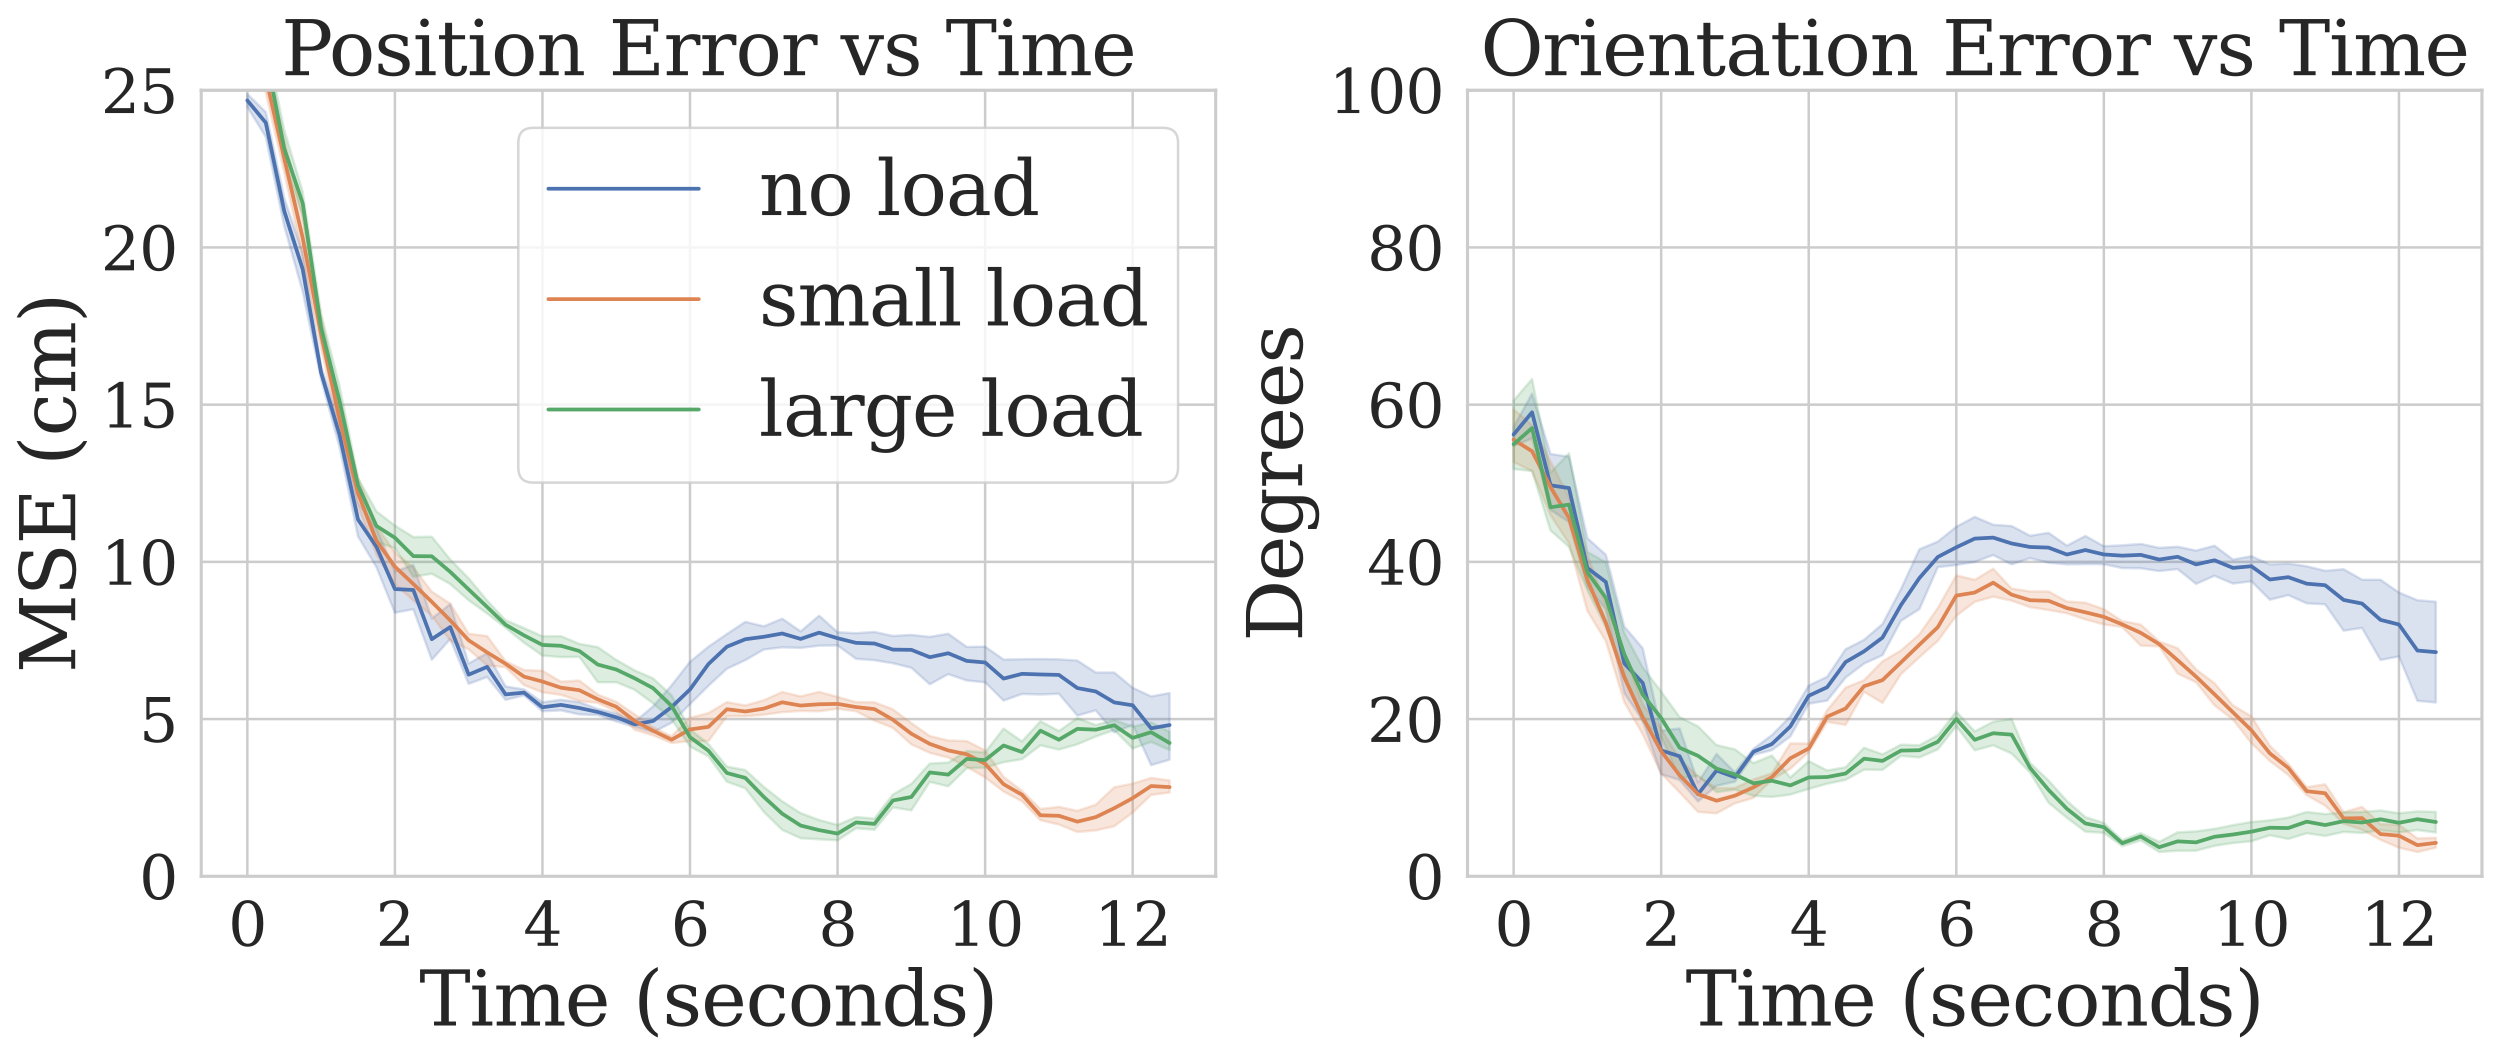 <?xml version="1.0" encoding="utf-8" standalone="no"?>
<!DOCTYPE svg PUBLIC "-//W3C//DTD SVG 1.1//EN"
  "http://www.w3.org/Graphics/SVG/1.1/DTD/svg11.dtd">
<svg xmlns:xlink="http://www.w3.org/1999/xlink" width="997.304pt" height="422.537pt" viewBox="0 0 997.304 422.537" xmlns="http://www.w3.org/2000/svg" version="1.1">
 <defs>
  <style type="text/css">*{stroke-linejoin: round; stroke-linecap: butt}</style>
 </defs>
 <g id="figure_1">
  <g id="patch_1">
   <path d="M 0 422.537 
L 997.304 422.537 
L 997.304 0 
L 0 0 
z
" style="fill: #ffffff"/>
  </g>
  <g id="axes_1">
   <g id="patch_2">
    <path d="M 80.274 349.575 
L 484.959 349.575 
L 484.959 35.995 
L 80.274 35.995 
z
" style="fill: #ffffff"/>
   </g>
   <g id="matplotlib.axis_1">
    <g id="xtick_1">
     <g id="line2d_1">
      <path d="M 98.669 349.575 
L 98.669 35.995 
" clip-path="url(#pe29d60b432)" style="fill: none; stroke: #cccccc; stroke-linecap: round"/>
     </g>
     <g id="text_1">
      <!-- 0 -->
      <g style="fill: #262626" transform="translate(91.034 377.312) scale(0.24 -0.24)">
       <defs>
        <path id="DejaVuSerif-30" d="M 2034 219 
Q 2513 219 2750 744 
Q 2988 1269 2988 2328 
Q 2988 3391 2750 3916 
Q 2513 4441 2034 4441 
Q 1556 4441 1318 3916 
Q 1081 3391 1081 2328 
Q 1081 1269 1318 744 
Q 1556 219 2034 219 
z
M 2034 -91 
Q 1275 -91 848 546 
Q 422 1184 422 2328 
Q 422 3475 848 4112 
Q 1275 4750 2034 4750 
Q 2797 4750 3222 4112 
Q 3647 3475 3647 2328 
Q 3647 1184 3222 546 
Q 2797 -91 2034 -91 
z
" transform="scale(0.016)"/>
       </defs>
       <use xlink:href="#DejaVuSerif-30"/>
      </g>
     </g>
    </g>
    <g id="xtick_2">
     <g id="line2d_2">
      <path d="M 157.532 349.575 
L 157.532 35.995 
" clip-path="url(#pe29d60b432)" style="fill: none; stroke: #cccccc; stroke-linecap: round"/>
     </g>
     <g id="text_2">
      <!-- 2 -->
      <g style="fill: #262626" transform="translate(149.897 377.312) scale(0.24 -0.24)">
       <defs>
        <path id="DejaVuSerif-32" d="M 819 3553 
L 469 3553 
L 469 4384 
Q 803 4563 1142 4656 
Q 1481 4750 1806 4750 
Q 2534 4750 2956 4397 
Q 3378 4044 3378 3438 
Q 3378 2753 2422 1800 
Q 2347 1728 2309 1691 
L 1131 513 
L 3078 513 
L 3078 1088 
L 3444 1088 
L 3444 0 
L 434 0 
L 434 341 
L 1850 1753 
Q 2319 2222 2519 2614 
Q 2719 3006 2719 3438 
Q 2719 3909 2473 4175 
Q 2228 4441 1797 4441 
Q 1350 4441 1106 4219 
Q 863 3997 819 3553 
z
" transform="scale(0.016)"/>
       </defs>
       <use xlink:href="#DejaVuSerif-32"/>
      </g>
     </g>
    </g>
    <g id="xtick_3">
     <g id="line2d_3">
      <path d="M 216.396 349.575 
L 216.396 35.995 
" clip-path="url(#pe29d60b432)" style="fill: none; stroke: #cccccc; stroke-linecap: round"/>
     </g>
     <g id="text_3">
      <!-- 4 -->
      <g style="fill: #262626" transform="translate(208.761 377.312) scale(0.24 -0.24)">
       <defs>
        <path id="DejaVuSerif-34" d="M 2234 1581 
L 2234 4063 
L 641 1581 
L 2234 1581 
z
M 3609 0 
L 1484 0 
L 1484 331 
L 2234 331 
L 2234 1247 
L 197 1247 
L 197 1588 
L 2241 4750 
L 2859 4750 
L 2859 1581 
L 3750 1581 
L 3750 1247 
L 2859 1247 
L 2859 331 
L 3609 331 
L 3609 0 
z
" transform="scale(0.016)"/>
       </defs>
       <use xlink:href="#DejaVuSerif-34"/>
      </g>
     </g>
    </g>
    <g id="xtick_4">
     <g id="line2d_4">
      <path d="M 275.259 349.575 
L 275.259 35.995 
" clip-path="url(#pe29d60b432)" style="fill: none; stroke: #cccccc; stroke-linecap: round"/>
     </g>
     <g id="text_4">
      <!-- 6 -->
      <g style="fill: #262626" transform="translate(267.624 377.312) scale(0.24 -0.24)">
       <defs>
        <path id="DejaVuSerif-36" d="M 2094 219 
Q 2534 219 2771 542 
Q 3009 866 3009 1472 
Q 3009 2078 2771 2401 
Q 2534 2725 2094 2725 
Q 1647 2725 1412 2412 
Q 1178 2100 1178 1509 
Q 1178 888 1415 553 
Q 1653 219 2094 219 
z
M 1075 2569 
Q 1288 2803 1556 2918 
Q 1825 3034 2163 3034 
Q 2859 3034 3264 2615 
Q 3669 2197 3669 1472 
Q 3669 763 3233 336 
Q 2797 -91 2069 -91 
Q 1278 -91 853 498 
Q 428 1088 428 2181 
Q 428 3406 931 4078 
Q 1434 4750 2350 4750 
Q 2597 4750 2869 4703 
Q 3141 4656 3425 4563 
L 3425 3794 
L 3072 3794 
Q 3034 4109 2831 4275 
Q 2628 4441 2284 4441 
Q 1678 4441 1381 3981 
Q 1084 3522 1075 2569 
z
" transform="scale(0.016)"/>
       </defs>
       <use xlink:href="#DejaVuSerif-36"/>
      </g>
     </g>
    </g>
    <g id="xtick_5">
     <g id="line2d_5">
      <path d="M 334.122 349.575 
L 334.122 35.995 
" clip-path="url(#pe29d60b432)" style="fill: none; stroke: #cccccc; stroke-linecap: round"/>
     </g>
     <g id="text_5">
      <!-- 8 -->
      <g style="fill: #262626" transform="translate(326.487 377.312) scale(0.24 -0.24)">
       <defs>
        <path id="DejaVuSerif-38" d="M 2981 1275 
Q 2981 1775 2732 2051 
Q 2484 2328 2034 2328 
Q 1584 2328 1336 2051 
Q 1088 1775 1088 1275 
Q 1088 772 1336 495 
Q 1584 219 2034 219 
Q 2484 219 2732 495 
Q 2981 772 2981 1275 
z
M 2853 3541 
Q 2853 3966 2637 4203 
Q 2422 4441 2034 4441 
Q 1650 4441 1433 4203 
Q 1216 3966 1216 3541 
Q 1216 3113 1433 2875 
Q 1650 2638 2034 2638 
Q 2422 2638 2637 2875 
Q 2853 3113 2853 3541 
z
M 2516 2484 
Q 3047 2413 3344 2092 
Q 3641 1772 3641 1275 
Q 3641 619 3225 264 
Q 2809 -91 2034 -91 
Q 1263 -91 845 264 
Q 428 619 428 1275 
Q 428 1772 725 2092 
Q 1022 2413 1556 2484 
Q 1084 2569 832 2842 
Q 581 3116 581 3541 
Q 581 4103 968 4426 
Q 1356 4750 2034 4750 
Q 2713 4750 3100 4426 
Q 3488 4103 3488 3541 
Q 3488 3116 3236 2842 
Q 2984 2569 2516 2484 
z
" transform="scale(0.016)"/>
       </defs>
       <use xlink:href="#DejaVuSerif-38"/>
      </g>
     </g>
    </g>
    <g id="xtick_6">
     <g id="line2d_6">
      <path d="M 392.986 349.575 
L 392.986 35.995 
" clip-path="url(#pe29d60b432)" style="fill: none; stroke: #cccccc; stroke-linecap: round"/>
     </g>
     <g id="text_6">
      <!-- 10 -->
      <g style="fill: #262626" transform="translate(377.716 377.312) scale(0.24 -0.24)">
       <defs>
        <path id="DejaVuSerif-31" d="M 909 0 
L 909 331 
L 1722 331 
L 1722 4213 
L 781 3603 
L 781 4013 
L 1919 4750 
L 2350 4750 
L 2350 331 
L 3163 331 
L 3163 0 
L 909 0 
z
" transform="scale(0.016)"/>
       </defs>
       <use xlink:href="#DejaVuSerif-31"/>
       <use xlink:href="#DejaVuSerif-30" x="63.623"/>
      </g>
     </g>
    </g>
    <g id="xtick_7">
     <g id="line2d_7">
      <path d="M 451.849 349.575 
L 451.849 35.995 
" clip-path="url(#pe29d60b432)" style="fill: none; stroke: #cccccc; stroke-linecap: round"/>
     </g>
     <g id="text_7">
      <!-- 12 -->
      <g style="fill: #262626" transform="translate(436.579 377.312) scale(0.24 -0.24)">
       <use xlink:href="#DejaVuSerif-31"/>
       <use xlink:href="#DejaVuSerif-32" x="63.623"/>
      </g>
     </g>
    </g>
    <g id="text_8">
     <!-- Time (seconds) -->
     <g style="fill: #262626" transform="translate(167.274 409.098) scale(0.3 -0.3)">
      <defs>
       <path id="DejaVuSerif-54" d="M 1222 0 
L 1222 331 
L 1819 331 
L 1819 4294 
L 447 4294 
L 447 3566 
L 63 3566 
L 63 4666 
L 4206 4666 
L 4206 3566 
L 3822 3566 
L 3822 4294 
L 2450 4294 
L 2450 331 
L 3047 331 
L 3047 0 
L 1222 0 
z
" transform="scale(0.016)"/>
       <path id="DejaVuSerif-69" d="M 622 4353 
Q 622 4497 726 4603 
Q 831 4709 978 4709 
Q 1122 4709 1226 4603 
Q 1331 4497 1331 4353 
Q 1331 4206 1228 4103 
Q 1125 4000 978 4000 
Q 831 4000 726 4103 
Q 622 4206 622 4353 
z
M 1356 331 
L 1900 331 
L 1900 0 
L 231 0 
L 231 331 
L 781 331 
L 781 2988 
L 231 2988 
L 231 3322 
L 1356 3322 
L 1356 331 
z
" transform="scale(0.016)"/>
       <path id="DejaVuSerif-6d" d="M 3316 2675 
Q 3481 3041 3739 3227 
Q 3997 3413 4341 3413 
Q 4863 3413 5119 3089 
Q 5375 2766 5375 2113 
L 5375 331 
L 5894 331 
L 5894 0 
L 4300 0 
L 4300 331 
L 4800 331 
L 4800 2047 
Q 4800 2556 4650 2772 
Q 4500 2988 4153 2988 
Q 3769 2988 3567 2697 
Q 3366 2406 3366 1850 
L 3366 331 
L 3866 331 
L 3866 0 
L 2291 0 
L 2291 331 
L 2791 331 
L 2791 2069 
Q 2791 2566 2641 2777 
Q 2491 2988 2144 2988 
Q 1759 2988 1557 2697 
Q 1356 2406 1356 1850 
L 1356 331 
L 1856 331 
L 1856 0 
L 263 0 
L 263 331 
L 781 331 
L 781 2994 
L 231 2994 
L 231 3322 
L 1356 3322 
L 1356 2731 
Q 1516 3063 1762 3238 
Q 2009 3413 2322 3413 
Q 2709 3413 2968 3220 
Q 3228 3028 3316 2675 
z
" transform="scale(0.016)"/>
       <path id="DejaVuSerif-65" d="M 3469 1600 
L 991 1600 
L 991 1575 
Q 991 903 1244 561 
Q 1497 219 1991 219 
Q 2369 219 2611 417 
Q 2853 616 2950 1006 
L 3413 1006 
Q 3275 459 2904 184 
Q 2534 -91 1931 -91 
Q 1203 -91 761 389 
Q 319 869 319 1663 
Q 319 2450 753 2931 
Q 1188 3413 1894 3413 
Q 2647 3413 3050 2948 
Q 3453 2484 3469 1600 
z
M 2791 1931 
Q 2772 2513 2545 2808 
Q 2319 3103 1894 3103 
Q 1497 3103 1269 2806 
Q 1041 2509 991 1931 
L 2791 1931 
z
" transform="scale(0.016)"/>
       <path id="DejaVuSerif-20" transform="scale(0.016)"/>
       <path id="DejaVuSerif-28" d="M 2041 -997 
Q 1281 -656 893 83 
Q 506 822 506 1931 
Q 506 3044 893 3783 
Q 1281 4522 2041 4863 
L 2041 4556 
Q 1559 4225 1350 3623 
Q 1141 3022 1141 1931 
Q 1141 844 1350 242 
Q 1559 -359 2041 -691 
L 2041 -997 
z
" transform="scale(0.016)"/>
       <path id="DejaVuSerif-73" d="M 359 184 
L 359 959 
L 691 959 
Q 703 588 923 403 
Q 1144 219 1575 219 
Q 1963 219 2166 364 
Q 2369 509 2369 788 
Q 2369 1006 2220 1140 
Q 2072 1275 1594 1428 
L 1178 1569 
Q 750 1706 558 1912 
Q 366 2119 366 2438 
Q 366 2894 700 3153 
Q 1034 3413 1625 3413 
Q 1888 3413 2178 3344 
Q 2469 3275 2778 3144 
L 2778 2419 
L 2447 2419 
Q 2434 2741 2221 2922 
Q 2009 3103 1644 3103 
Q 1281 3103 1095 2975 
Q 909 2847 909 2591 
Q 909 2381 1050 2254 
Q 1191 2128 1613 1997 
L 2069 1856 
Q 2541 1709 2748 1489 
Q 2956 1269 2956 922 
Q 2956 450 2595 179 
Q 2234 -91 1600 -91 
Q 1278 -91 972 -22 
Q 666 47 359 184 
z
" transform="scale(0.016)"/>
       <path id="DejaVuSerif-63" d="M 3291 997 
Q 3169 466 2822 187 
Q 2475 -91 1925 -91 
Q 1200 -91 759 389 
Q 319 869 319 1663 
Q 319 2459 759 2936 
Q 1200 3413 1925 3413 
Q 2241 3413 2553 3339 
Q 2866 3266 3181 3116 
L 3181 2266 
L 2847 2266 
Q 2781 2703 2561 2903 
Q 2341 3103 1931 3103 
Q 1466 3103 1228 2742 
Q 991 2381 991 1663 
Q 991 944 1227 581 
Q 1463 219 1931 219 
Q 2303 219 2525 412 
Q 2747 606 2828 997 
L 3291 997 
z
" transform="scale(0.016)"/>
       <path id="DejaVuSerif-6f" d="M 1925 219 
Q 2388 219 2623 584 
Q 2859 950 2859 1663 
Q 2859 2375 2623 2739 
Q 2388 3103 1925 3103 
Q 1463 3103 1227 2739 
Q 991 2375 991 1663 
Q 991 950 1228 584 
Q 1466 219 1925 219 
z
M 1925 -91 
Q 1200 -91 759 389 
Q 319 869 319 1663 
Q 319 2456 758 2934 
Q 1197 3413 1925 3413 
Q 2653 3413 3092 2934 
Q 3531 2456 3531 1663 
Q 3531 869 3092 389 
Q 2653 -91 1925 -91 
z
" transform="scale(0.016)"/>
       <path id="DejaVuSerif-6e" d="M 263 0 
L 263 331 
L 781 331 
L 781 2988 
L 231 2988 
L 231 3322 
L 1356 3322 
L 1356 2731 
Q 1516 3069 1770 3241 
Q 2025 3413 2363 3413 
Q 2913 3413 3172 3097 
Q 3431 2781 3431 2113 
L 3431 331 
L 3944 331 
L 3944 0 
L 2356 0 
L 2356 331 
L 2853 331 
L 2853 1931 
Q 2853 2541 2703 2767 
Q 2553 2994 2175 2994 
Q 1775 2994 1565 2701 
Q 1356 2409 1356 1850 
L 1356 331 
L 1856 331 
L 1856 0 
L 263 0 
z
" transform="scale(0.016)"/>
       <path id="DejaVuSerif-64" d="M 3359 331 
L 3909 331 
L 3909 0 
L 2784 0 
L 2784 519 
Q 2616 206 2355 57 
Q 2094 -91 1709 -91 
Q 1097 -91 708 395 
Q 319 881 319 1663 
Q 319 2444 706 2928 
Q 1094 3413 1709 3413 
Q 2094 3413 2355 3264 
Q 2616 3116 2784 2803 
L 2784 4531 
L 2241 4531 
L 2241 4863 
L 3359 4863 
L 3359 331 
z
M 2784 1497 
L 2784 1825 
Q 2784 2422 2554 2737 
Q 2325 3053 1888 3053 
Q 1444 3053 1217 2703 
Q 991 2353 991 1663 
Q 991 975 1217 622 
Q 1444 269 1888 269 
Q 2325 269 2554 583 
Q 2784 897 2784 1497 
z
" transform="scale(0.016)"/>
       <path id="DejaVuSerif-29" d="M 453 -997 
L 453 -691 
Q 934 -359 1145 242 
Q 1356 844 1356 1931 
Q 1356 3022 1145 3623 
Q 934 4225 453 4556 
L 453 4863 
Q 1216 4522 1603 3783 
Q 1991 3044 1991 1931 
Q 1991 822 1603 83 
Q 1216 -656 453 -997 
z
" transform="scale(0.016)"/>
      </defs>
      <use xlink:href="#DejaVuSerif-54"/>
      <use xlink:href="#DejaVuSerif-69" x="66.699"/>
      <use xlink:href="#DejaVuSerif-6d" x="98.682"/>
      <use xlink:href="#DejaVuSerif-65" x="193.506"/>
      <use xlink:href="#DejaVuSerif-20" x="252.686"/>
      <use xlink:href="#DejaVuSerif-28" x="284.473"/>
      <use xlink:href="#DejaVuSerif-73" x="323.486"/>
      <use xlink:href="#DejaVuSerif-65" x="374.805"/>
      <use xlink:href="#DejaVuSerif-63" x="433.984"/>
      <use xlink:href="#DejaVuSerif-6f" x="489.99"/>
      <use xlink:href="#DejaVuSerif-6e" x="550.195"/>
      <use xlink:href="#DejaVuSerif-64" x="614.6"/>
      <use xlink:href="#DejaVuSerif-73" x="678.613"/>
      <use xlink:href="#DejaVuSerif-29" x="729.932"/>
     </g>
    </g>
   </g>
   <g id="matplotlib.axis_2">
    <g id="ytick_1">
     <g id="line2d_8">
      <path d="M 80.274 349.575 
L 484.959 349.575 
" clip-path="url(#pe29d60b432)" style="fill: none; stroke: #cccccc; stroke-linecap: round"/>
     </g>
     <g id="text_9">
      <!-- 0 -->
      <g style="fill: #262626" transform="translate(55.504 358.693) scale(0.24 -0.24)">
       <use xlink:href="#DejaVuSerif-30"/>
      </g>
     </g>
    </g>
    <g id="ytick_2">
     <g id="line2d_9">
      <path d="M 80.274 286.859 
L 484.959 286.859 
" clip-path="url(#pe29d60b432)" style="fill: none; stroke: #cccccc; stroke-linecap: round"/>
     </g>
     <g id="text_10">
      <!-- 5 -->
      <g style="fill: #262626" transform="translate(55.504 295.977) scale(0.24 -0.24)">
       <defs>
        <path id="DejaVuSerif-35" d="M 3219 4666 
L 3219 4153 
L 1081 4153 
L 1081 2816 
Q 1244 2928 1461 2984 
Q 1678 3041 1947 3041 
Q 2703 3041 3140 2622 
Q 3578 2203 3578 1478 
Q 3578 738 3136 323 
Q 2694 -91 1894 -91 
Q 1572 -91 1234 -12 
Q 897 66 544 225 
L 544 1131 
L 897 1131 
Q 925 688 1179 453 
Q 1434 219 1894 219 
Q 2388 219 2653 544 
Q 2919 869 2919 1478 
Q 2919 2084 2655 2407 
Q 2391 2731 1894 2731 
Q 1613 2731 1398 2631 
Q 1184 2531 1019 2322 
L 750 2322 
L 750 4666 
L 3219 4666 
z
" transform="scale(0.016)"/>
       </defs>
       <use xlink:href="#DejaVuSerif-35"/>
      </g>
     </g>
    </g>
    <g id="ytick_3">
     <g id="line2d_10">
      <path d="M 80.274 224.143 
L 484.959 224.143 
" clip-path="url(#pe29d60b432)" style="fill: none; stroke: #cccccc; stroke-linecap: round"/>
     </g>
     <g id="text_11">
      <!-- 10 -->
      <g style="fill: #262626" transform="translate(40.234 233.261) scale(0.24 -0.24)">
       <use xlink:href="#DejaVuSerif-31"/>
       <use xlink:href="#DejaVuSerif-30" x="63.623"/>
      </g>
     </g>
    </g>
    <g id="ytick_4">
     <g id="line2d_11">
      <path d="M 80.274 161.427 
L 484.959 161.427 
" clip-path="url(#pe29d60b432)" style="fill: none; stroke: #cccccc; stroke-linecap: round"/>
     </g>
     <g id="text_12">
      <!-- 15 -->
      <g style="fill: #262626" transform="translate(40.234 170.545) scale(0.24 -0.24)">
       <use xlink:href="#DejaVuSerif-31"/>
       <use xlink:href="#DejaVuSerif-35" x="63.623"/>
      </g>
     </g>
    </g>
    <g id="ytick_5">
     <g id="line2d_12">
      <path d="M 80.274 98.711 
L 484.959 98.711 
" clip-path="url(#pe29d60b432)" style="fill: none; stroke: #cccccc; stroke-linecap: round"/>
     </g>
     <g id="text_13">
      <!-- 20 -->
      <g style="fill: #262626" transform="translate(40.234 107.829) scale(0.24 -0.24)">
       <use xlink:href="#DejaVuSerif-32"/>
       <use xlink:href="#DejaVuSerif-30" x="63.623"/>
      </g>
     </g>
    </g>
    <g id="ytick_6">
     <g id="line2d_13">
      <path d="M 80.274 35.995 
L 484.959 35.995 
" clip-path="url(#pe29d60b432)" style="fill: none; stroke: #cccccc; stroke-linecap: round"/>
     </g>
     <g id="text_14">
      <!-- 25 -->
      <g style="fill: #262626" transform="translate(40.234 45.113) scale(0.24 -0.24)">
       <use xlink:href="#DejaVuSerif-32"/>
       <use xlink:href="#DejaVuSerif-35" x="63.623"/>
      </g>
     </g>
    </g>
    <g id="text_15">
     <!-- MSE (cm) -->
     <g style="fill: #262626" transform="translate(29.995 268.465) rotate(-90) scale(0.3 -0.3)">
      <defs>
       <path id="DejaVuSerif-4d" d="M 353 0 
L 353 331 
L 947 331 
L 947 4331 
L 319 4331 
L 319 4666 
L 1678 4666 
L 3316 1344 
L 4953 4666 
L 6228 4666 
L 6228 4331 
L 5606 4331 
L 5606 331 
L 6203 331 
L 6203 0 
L 4378 0 
L 4378 331 
L 4972 331 
L 4972 3938 
L 3372 684 
L 2931 684 
L 1331 3938 
L 1331 331 
L 1925 331 
L 1925 0 
L 353 0 
z
" transform="scale(0.016)"/>
       <path id="DejaVuSerif-53" d="M 594 225 
L 594 1288 
L 953 1284 
Q 969 753 1261 498 
Q 1553 244 2150 244 
Q 2706 244 2998 464 
Q 3291 684 3291 1106 
Q 3291 1444 3114 1625 
Q 2938 1806 2369 1978 
L 1753 2163 
Q 1084 2366 811 2669 
Q 538 2972 538 3500 
Q 538 4094 959 4422 
Q 1381 4750 2144 4750 
Q 2469 4750 2856 4679 
Q 3244 4609 3681 4475 
L 3681 3481 
L 3328 3481 
Q 3275 3975 2998 4195 
Q 2722 4416 2156 4416 
Q 1663 4416 1405 4214 
Q 1147 4013 1147 3628 
Q 1147 3294 1340 3103 
Q 1534 2913 2163 2725 
L 2741 2553 
Q 3375 2363 3645 2067 
Q 3916 1772 3916 1275 
Q 3916 597 3481 253 
Q 3047 -91 2188 -91 
Q 1803 -91 1404 -12 
Q 1006 66 594 225 
z
" transform="scale(0.016)"/>
       <path id="DejaVuSerif-45" d="M 353 0 
L 353 331 
L 947 331 
L 947 4331 
L 353 4331 
L 353 4666 
L 4109 4666 
L 4109 3628 
L 3725 3628 
L 3725 4281 
L 1581 4281 
L 1581 2719 
L 3109 2719 
L 3109 3303 
L 3494 3303 
L 3494 1753 
L 3109 1753 
L 3109 2338 
L 1581 2338 
L 1581 384 
L 3775 384 
L 3775 1038 
L 4159 1038 
L 4159 0 
L 353 0 
z
" transform="scale(0.016)"/>
      </defs>
      <use xlink:href="#DejaVuSerif-4d"/>
      <use xlink:href="#DejaVuSerif-53" x="102.393"/>
      <use xlink:href="#DejaVuSerif-45" x="170.898"/>
      <use xlink:href="#DejaVuSerif-20" x="243.896"/>
      <use xlink:href="#DejaVuSerif-28" x="275.684"/>
      <use xlink:href="#DejaVuSerif-63" x="314.697"/>
      <use xlink:href="#DejaVuSerif-6d" x="370.703"/>
      <use xlink:href="#DejaVuSerif-29" x="465.527"/>
     </g>
    </g>
   </g>
   <g id="PolyCollection_1">
    <defs>
     <path id="mf5744bccd8" d="M 98.669 -385.061 
L 98.669 -379.854 
L 106.027 -367.913 
L 113.385 -332.37 
L 120.743 -306.251 
L 128.101 -271.252 
L 135.459 -244.18 
L 142.817 -208.533 
L 150.175 -196.282 
L 157.532 -178.107 
L 164.89 -179.511 
L 172.248 -159.351 
L 179.606 -167.609 
L 186.964 -149.737 
L 194.322 -152.465 
L 201.68 -143.35 
L 209.038 -145.134 
L 216.396 -138.804 
L 223.754 -139.154 
L 231.112 -137.545 
L 238.469 -137.284 
L 245.827 -134.774 
L 253.185 -132.599 
L 260.543 -130.443 
L 267.901 -134.206 
L 275.259 -141.632 
L 282.617 -148.966 
L 289.975 -155.772 
L 297.333 -159.197 
L 304.691 -163.436 
L 312.049 -164.304 
L 319.406 -164.074 
L 326.764 -164.973 
L 334.122 -165.082 
L 341.48 -159.716 
L 348.838 -159.172 
L 356.196 -157.955 
L 363.554 -156.15 
L 370.912 -149.57 
L 378.27 -153.621 
L 385.628 -151.079 
L 392.986 -150.358 
L 400.343 -143.067 
L 407.701 -145.695 
L 415.059 -145.475 
L 422.417 -145.773 
L 429.775 -137.088 
L 437.133 -139.16 
L 444.491 -130.387 
L 451.849 -133.381 
L 459.207 -117.306 
L 466.565 -119.471 
L 466.565 -146.058 
L 466.565 -146.058 
L 459.207 -144.72 
L 451.849 -148.176 
L 444.491 -154.264 
L 437.133 -154.237 
L 429.775 -159.013 
L 422.417 -159.509 
L 415.059 -159.638 
L 407.701 -159.551 
L 400.343 -159.413 
L 392.986 -164.562 
L 385.628 -164.463 
L 378.27 -169.721 
L 370.912 -168.465 
L 363.554 -169.26 
L 356.196 -168.834 
L 348.838 -170.444 
L 341.48 -169.927 
L 334.122 -170.324 
L 326.764 -176.922 
L 319.406 -170.659 
L 312.049 -175.718 
L 304.691 -172.671 
L 297.333 -174.476 
L 289.975 -169.603 
L 282.617 -164.539 
L 275.259 -158.539 
L 267.901 -149.122 
L 260.543 -140.766 
L 253.185 -134.553 
L 245.827 -138.043 
L 238.469 -139.715 
L 231.112 -142.438 
L 223.754 -143.378 
L 216.396 -142.384 
L 209.038 -147.512 
L 201.68 -148.703 
L 194.322 -161.997 
L 186.964 -157.843 
L 179.606 -181.542 
L 172.248 -175.753 
L 164.89 -197.21 
L 157.532 -194.505 
L 150.175 -211.832 
L 142.817 -222.007 
L 135.459 -254.117 
L 128.101 -276.417 
L 120.743 -321.843 
L 113.385 -343.505 
L 106.027 -377.789 
L 98.669 -385.061 
z
" style="stroke: #4c72b0; stroke-opacity: 0.2"/>
    </defs>
    <g clip-path="url(#pe29d60b432)">
     <use xlink:href="#mf5744bccd8" x="0" y="422.537" style="fill: #4c72b0; fill-opacity: 0.2; stroke: #4c72b0; stroke-opacity: 0.2"/>
    </g>
   </g>
   <g id="PolyCollection_2">
    <defs>
     <path id="m7e7dc87c6b" d="M 98.669 -415.021 
L 98.669 -398.367 
L 106.027 -385.595 
L 113.385 -353.904 
L 120.743 -319.861 
L 128.101 -283.494 
L 135.459 -251.183 
L 142.817 -220.666 
L 150.175 -201.19 
L 157.532 -189.485 
L 164.89 -182.977 
L 172.248 -176.985 
L 179.606 -167.014 
L 186.964 -163.489 
L 194.322 -157.062 
L 201.68 -156.387 
L 209.038 -149.224 
L 216.396 -146.37 
L 223.754 -145.357 
L 231.112 -142.898 
L 238.469 -142.144 
L 245.827 -138.733 
L 253.185 -131.418 
L 260.543 -129.168 
L 267.901 -126.138 
L 275.259 -126.911 
L 282.617 -126.906 
L 289.975 -136.812 
L 297.333 -136.826 
L 304.691 -137.386 
L 312.049 -138.444 
L 319.406 -138.922 
L 326.764 -138.802 
L 334.122 -139.795 
L 341.48 -138.821 
L 348.838 -135.082 
L 356.196 -132.194 
L 363.554 -125.589 
L 370.912 -122.211 
L 378.27 -120.343 
L 385.628 -116.667 
L 392.986 -112.437 
L 400.343 -106.786 
L 407.701 -102.895 
L 415.059 -95.343 
L 422.417 -93.615 
L 429.775 -90.645 
L 437.133 -91.277 
L 444.491 -92.927 
L 451.849 -98.412 
L 459.207 -105.432 
L 466.565 -106.374 
L 466.565 -111.203 
L 466.565 -111.203 
L 459.207 -112.198 
L 451.849 -109.887 
L 444.491 -108.492 
L 437.133 -101.501 
L 429.775 -99.079 
L 422.417 -100.66 
L 415.059 -99.807 
L 407.701 -107.042 
L 400.343 -112.629 
L 392.986 -123.167 
L 385.628 -126.919 
L 378.27 -127.125 
L 370.912 -128.907 
L 363.554 -134.082 
L 356.196 -139.568 
L 348.838 -142.358 
L 341.48 -142.451 
L 334.122 -144.497 
L 326.764 -146.531 
L 319.406 -144.73 
L 312.049 -146.475 
L 304.691 -143.168 
L 297.333 -141.126 
L 289.975 -142.449 
L 282.617 -138.071 
L 275.259 -136.185 
L 267.901 -128.819 
L 260.543 -132.4 
L 253.185 -137.563 
L 245.827 -142.561 
L 238.469 -145.443 
L 231.112 -151.05 
L 223.754 -150.59 
L 216.396 -154.942 
L 209.038 -155.236 
L 201.68 -158.758 
L 194.322 -168.79 
L 186.964 -169.699 
L 179.606 -181.731 
L 172.248 -186.487 
L 164.89 -196.158 
L 157.532 -202.097 
L 150.175 -212.813 
L 142.817 -231.875 
L 135.459 -259.391 
L 128.101 -296.34 
L 120.743 -336.579 
L 113.385 -367.249 
L 106.027 -398.401 
L 98.669 -415.021 
z
" style="stroke: #dd8452; stroke-opacity: 0.2"/>
    </defs>
    <g clip-path="url(#pe29d60b432)">
     <use xlink:href="#m7e7dc87c6b" x="0" y="422.537" style="fill: #dd8452; fill-opacity: 0.2; stroke: #dd8452; stroke-opacity: 0.2"/>
    </g>
   </g>
   <g id="PolyCollection_3">
    <defs>
     <path id="m750b5c858a" d="M 98.669 -413.143 
L 98.669 -403.248 
L 106.027 -396.851 
L 113.385 -358.422 
L 120.743 -336.469 
L 128.101 -286.874 
L 135.459 -256.208 
L 142.817 -226.033 
L 150.175 -206.268 
L 157.532 -203.894 
L 164.89 -192.462 
L 172.248 -193.647 
L 179.606 -189.531 
L 186.964 -183.083 
L 194.322 -177.787 
L 201.68 -172.081 
L 209.038 -166.147 
L 216.396 -161.017 
L 223.754 -160.381 
L 231.112 -160.489 
L 238.469 -150.372 
L 245.827 -150.377 
L 253.185 -147.345 
L 260.543 -141.932 
L 267.901 -135.644 
L 275.259 -124.736 
L 282.617 -120.818 
L 289.975 -110.672 
L 297.333 -108.049 
L 304.691 -98.666 
L 312.049 -91.444 
L 319.406 -88.149 
L 326.764 -87.732 
L 334.122 -87.31 
L 341.48 -92.116 
L 348.838 -91.544 
L 356.196 -100.448 
L 363.554 -99.257 
L 370.912 -110.607 
L 378.27 -108.86 
L 385.628 -116.074 
L 392.986 -116.317 
L 400.343 -118.48 
L 407.701 -119.666 
L 415.059 -125.199 
L 422.417 -123.513 
L 429.775 -125.603 
L 437.133 -128.73 
L 444.491 -131.323 
L 451.849 -123.944 
L 459.207 -126.544 
L 466.565 -123.36 
L 466.565 -130.629 
L 466.565 -130.629 
L 459.207 -134.361 
L 451.849 -132.671 
L 444.491 -135.319 
L 437.133 -133.31 
L 429.775 -136.073 
L 422.417 -130.91 
L 415.059 -134.803 
L 407.701 -126.759 
L 400.343 -131.904 
L 392.986 -122.37 
L 385.628 -122.958 
L 378.27 -118.343 
L 370.912 -117.943 
L 363.554 -109.793 
L 356.196 -105.628 
L 348.838 -96.006 
L 341.48 -96.579 
L 334.122 -93.454 
L 326.764 -95.419 
L 319.406 -98.157 
L 312.049 -102.872 
L 304.691 -108.638 
L 297.333 -115.347 
L 289.975 -116.732 
L 282.617 -125.715 
L 275.259 -131.57 
L 267.901 -145.168 
L 260.543 -151.889 
L 253.185 -155.113 
L 245.827 -159.304 
L 238.469 -164.369 
L 231.112 -165.682 
L 223.754 -168.76 
L 216.396 -168.681 
L 209.038 -171.983 
L 201.68 -175.112 
L 194.322 -182.991 
L 186.964 -191.838 
L 179.606 -199.335 
L 172.248 -208.442 
L 164.89 -208.303 
L 157.532 -212.871 
L 150.175 -218.544 
L 142.817 -231.85 
L 135.459 -268.517 
L 128.101 -297.173 
L 120.743 -346.038 
L 113.385 -370.749 
L 106.027 -406.107 
L 98.669 -413.143 
z
" style="stroke: #55a868; stroke-opacity: 0.2"/>
    </defs>
    <g clip-path="url(#pe29d60b432)">
     <use xlink:href="#m750b5c858a" x="0" y="422.537" style="fill: #55a868; fill-opacity: 0.2; stroke: #55a868; stroke-opacity: 0.2"/>
    </g>
   </g>
   <g id="line2d_14">
    <path d="M 98.669 40.079 
L 106.027 48.954 
L 113.385 84.19 
L 120.743 107.353 
L 128.101 148.703 
L 135.459 173.456 
L 142.817 207.267 
L 150.175 218.112 
L 157.532 234.986 
L 164.89 235.352 
L 172.248 254.985 
L 179.606 250.141 
L 186.964 269.129 
L 194.322 266.029 
L 201.68 277.018 
L 209.038 276.3 
L 216.396 282.135 
L 223.754 281.191 
L 231.112 282.441 
L 238.469 284.036 
L 245.827 286.129 
L 253.185 288.941 
L 260.543 287.616 
L 267.901 282.045 
L 275.259 275.035 
L 282.617 264.893 
L 289.975 257.985 
L 297.333 254.995 
L 304.691 254.031 
L 312.049 252.718 
L 319.406 254.882 
L 326.764 252.379 
L 334.122 254.597 
L 341.48 256.449 
L 348.838 256.714 
L 356.196 259.143 
L 363.554 259.234 
L 370.912 262.173 
L 378.27 260.594 
L 385.628 263.646 
L 392.986 264.268 
L 400.343 270.7 
L 407.701 268.812 
L 415.059 269.056 
L 422.417 269.233 
L 429.775 274.487 
L 437.133 275.839 
L 444.491 280.212 
L 451.849 281.355 
L 459.207 290.529 
L 466.565 289.247 
" clip-path="url(#pe29d60b432)" style="fill: none; stroke: #4c72b0; stroke-width: 1.5; stroke-linecap: round"/>
   </g>
   <g id="line2d_15">
    <path d="M 98.669 18.253 
L 106.027 30.885 
L 113.385 63.126 
L 120.743 94.896 
L 128.101 133.328 
L 135.459 167.077 
L 142.817 196.797 
L 150.175 215.7 
L 157.532 226.061 
L 164.89 232.97 
L 172.248 240.096 
L 179.606 247.462 
L 186.964 255.433 
L 194.322 260.26 
L 201.68 264.796 
L 209.038 269.928 
L 216.396 271.881 
L 223.754 274.346 
L 231.112 275.335 
L 238.469 278.973 
L 245.827 281.943 
L 253.185 287.589 
L 260.543 291.541 
L 267.901 295.082 
L 275.259 290.989 
L 282.617 289.953 
L 289.975 282.936 
L 297.333 283.824 
L 304.691 282.692 
L 312.049 280.162 
L 319.406 281.468 
L 326.764 280.936 
L 334.122 280.805 
L 341.48 282.068 
L 348.838 282.87 
L 356.196 287.12 
L 363.554 292.702 
L 370.912 296.759 
L 378.27 299.362 
L 385.628 300.887 
L 392.986 304.71 
L 400.343 312.829 
L 407.701 317.04 
L 415.059 325.234 
L 422.417 325.439 
L 429.775 327.77 
L 437.133 325.968 
L 444.491 322.398 
L 451.849 318.393 
L 459.207 313.562 
L 466.565 314 
" clip-path="url(#pe29d60b432)" style="fill: none; stroke: #dd8452; stroke-width: 1.5; stroke-linecap: round"/>
   </g>
   <g id="line2d_16">
    <path d="M 98.669 15.45 
L 106.027 21.722 
L 113.385 59.252 
L 120.743 81.089 
L 128.101 130.7 
L 135.459 159.987 
L 142.817 193.586 
L 150.175 209.837 
L 157.532 214.518 
L 164.89 221.849 
L 172.248 221.921 
L 179.606 228.138 
L 186.964 235.151 
L 194.322 242.137 
L 201.68 249.214 
L 209.038 253.472 
L 216.396 257.283 
L 223.754 257.623 
L 231.112 259.706 
L 238.469 265.104 
L 245.827 267.093 
L 253.185 270.591 
L 260.543 274.531 
L 267.901 281.613 
L 275.259 294.059 
L 282.617 299.499 
L 289.975 308.367 
L 297.333 310.339 
L 304.691 317.899 
L 312.049 324.611 
L 319.406 329.33 
L 326.764 331.158 
L 334.122 332.531 
L 341.48 328.106 
L 348.838 328.659 
L 356.196 319.326 
L 363.554 317.932 
L 370.912 308.135 
L 378.27 309.01 
L 385.628 302.747 
L 392.986 303.219 
L 400.343 297.403 
L 407.701 299.997 
L 415.059 291.485 
L 422.417 295.093 
L 429.775 290.765 
L 437.133 291.076 
L 444.491 289.335 
L 451.849 294.362 
L 459.207 292.085 
L 466.565 296.401 
" clip-path="url(#pe29d60b432)" style="fill: none; stroke: #55a868; stroke-width: 1.5; stroke-linecap: round"/>
   </g>
   <g id="patch_3">
    <path d="M 80.274 349.575 
L 80.274 35.995 
" style="fill: none; stroke: #cccccc; stroke-width: 1.25; stroke-linejoin: miter; stroke-linecap: square"/>
   </g>
   <g id="patch_4">
    <path d="M 484.959 349.575 
L 484.959 35.995 
" style="fill: none; stroke: #cccccc; stroke-width: 1.25; stroke-linejoin: miter; stroke-linecap: square"/>
   </g>
   <g id="patch_5">
    <path d="M 80.274 349.575 
L 484.959 349.575 
" style="fill: none; stroke: #cccccc; stroke-width: 1.25; stroke-linejoin: miter; stroke-linecap: square"/>
   </g>
   <g id="patch_6">
    <path d="M 80.274 35.995 
L 484.959 35.995 
" style="fill: none; stroke: #cccccc; stroke-width: 1.25; stroke-linejoin: miter; stroke-linecap: square"/>
   </g>
   <g id="text_16">
    <!-- Position Error vs Time -->
    <g style="fill: #262626" transform="translate(112.215 29.995) scale(0.3 -0.3)">
     <defs>
      <path id="DejaVuSerif-50" d="M 1581 2375 
L 2406 2375 
Q 2872 2375 3115 2626 
Q 3359 2878 3359 3353 
Q 3359 3831 3115 4081 
Q 2872 4331 2406 4331 
L 1581 4331 
L 1581 2375 
z
M 353 0 
L 353 331 
L 947 331 
L 947 4331 
L 353 4331 
L 353 4666 
L 2559 4666 
Q 3259 4666 3668 4311 
Q 4078 3956 4078 3353 
Q 4078 2753 3668 2397 
Q 3259 2041 2559 2041 
L 1581 2041 
L 1581 331 
L 2303 331 
L 2303 0 
L 353 0 
z
" transform="scale(0.016)"/>
      <path id="DejaVuSerif-74" d="M 691 2988 
L 184 2988 
L 184 3322 
L 691 3322 
L 691 4353 
L 1269 4353 
L 1269 3322 
L 2350 3322 
L 2350 2988 
L 1269 2988 
L 1269 878 
Q 1269 456 1350 337 
Q 1431 219 1650 219 
Q 1875 219 1978 351 
Q 2081 484 2088 781 
L 2522 781 
Q 2497 328 2275 118 
Q 2053 -91 1600 -91 
Q 1103 -91 897 129 
Q 691 350 691 878 
L 691 2988 
z
" transform="scale(0.016)"/>
      <path id="DejaVuSerif-72" d="M 3059 3328 
L 3059 2497 
L 2728 2497 
Q 2713 2744 2591 2866 
Q 2469 2988 2234 2988 
Q 1809 2988 1582 2694 
Q 1356 2400 1356 1850 
L 1356 331 
L 2022 331 
L 2022 0 
L 263 0 
L 263 331 
L 781 331 
L 781 2994 
L 231 2994 
L 231 3322 
L 1356 3322 
L 1356 2731 
Q 1525 3078 1790 3245 
Q 2056 3413 2438 3413 
Q 2578 3413 2733 3391 
Q 2888 3369 3059 3328 
z
" transform="scale(0.016)"/>
      <path id="DejaVuSerif-76" d="M 1581 0 
L 359 2988 
L -19 2988 
L -19 3322 
L 1509 3322 
L 1509 2988 
L 978 2988 
L 1913 703 
L 2847 2988 
L 2350 2988 
L 2350 3322 
L 3597 3322 
L 3597 2988 
L 3225 2988 
L 2003 0 
L 1581 0 
z
" transform="scale(0.016)"/>
     </defs>
     <use xlink:href="#DejaVuSerif-50"/>
     <use xlink:href="#DejaVuSerif-6f" x="63.285"/>
     <use xlink:href="#DejaVuSerif-73" x="123.49"/>
     <use xlink:href="#DejaVuSerif-69" x="174.809"/>
     <use xlink:href="#DejaVuSerif-74" x="206.791"/>
     <use xlink:href="#DejaVuSerif-69" x="246.977"/>
     <use xlink:href="#DejaVuSerif-6f" x="278.959"/>
     <use xlink:href="#DejaVuSerif-6e" x="339.164"/>
     <use xlink:href="#DejaVuSerif-20" x="403.568"/>
     <use xlink:href="#DejaVuSerif-45" x="435.355"/>
     <use xlink:href="#DejaVuSerif-72" x="508.354"/>
     <use xlink:href="#DejaVuSerif-72" x="556.156"/>
     <use xlink:href="#DejaVuSerif-6f" x="603.959"/>
     <use xlink:href="#DejaVuSerif-72" x="664.164"/>
     <use xlink:href="#DejaVuSerif-20" x="711.967"/>
     <use xlink:href="#DejaVuSerif-76" x="743.754"/>
     <use xlink:href="#DejaVuSerif-73" x="800.248"/>
     <use xlink:href="#DejaVuSerif-20" x="851.566"/>
     <use xlink:href="#DejaVuSerif-54" x="883.354"/>
     <use xlink:href="#DejaVuSerif-69" x="950.053"/>
     <use xlink:href="#DejaVuSerif-6d" x="982.035"/>
     <use xlink:href="#DejaVuSerif-65" x="1076.859"/>
    </g>
   </g>
   <g id="legend_1">
    <g id="patch_7">
     <path d="M 212.756 192.525 
L 463.959 192.525 
Q 469.959 192.525 469.959 186.525 
L 469.959 56.995 
Q 469.959 50.995 463.959 50.995 
L 212.756 50.995 
Q 206.756 50.995 206.756 56.995 
L 206.756 186.525 
Q 206.756 192.525 212.756 192.525 
z
" style="fill: #ffffff; opacity: 0.8; stroke: #cccccc; stroke-linejoin: miter"/>
    </g>
    <g id="line2d_17">
     <path d="M 218.756 75.291 
L 248.756 75.291 
L 278.756 75.291 
" style="fill: none; stroke: #4c72b0; stroke-width: 1.5; stroke-linecap: round"/>
    </g>
    <g id="text_17">
     <!-- no load -->
     <g style="fill: #262626" transform="translate(302.756 85.791) scale(0.3 -0.3)">
      <defs>
       <path id="DejaVuSerif-6c" d="M 1313 331 
L 1856 331 
L 1856 0 
L 184 0 
L 184 331 
L 738 331 
L 738 4531 
L 184 4531 
L 184 4863 
L 1313 4863 
L 1313 331 
z
" transform="scale(0.016)"/>
       <path id="DejaVuSerif-61" d="M 2547 1044 
L 2547 1747 
L 1806 1747 
Q 1378 1747 1168 1562 
Q 959 1378 959 997 
Q 959 650 1171 447 
Q 1384 244 1747 244 
Q 2106 244 2326 466 
Q 2547 688 2547 1044 
z
M 3122 2075 
L 3122 331 
L 3634 331 
L 3634 0 
L 2547 0 
L 2547 359 
Q 2356 128 2106 18 
Q 1856 -91 1522 -91 
Q 969 -91 644 203 
Q 319 497 319 997 
Q 319 1513 691 1797 
Q 1063 2081 1741 2081 
L 2547 2081 
L 2547 2309 
Q 2547 2688 2317 2895 
Q 2088 3103 1672 3103 
Q 1328 3103 1125 2947 
Q 922 2791 872 2484 
L 575 2484 
L 575 3156 
Q 875 3284 1158 3348 
Q 1441 3413 1709 3413 
Q 2400 3413 2761 3070 
Q 3122 2728 3122 2075 
z
" transform="scale(0.016)"/>
      </defs>
      <use xlink:href="#DejaVuSerif-6e"/>
      <use xlink:href="#DejaVuSerif-6f" x="64.404"/>
      <use xlink:href="#DejaVuSerif-20" x="124.609"/>
      <use xlink:href="#DejaVuSerif-6c" x="156.396"/>
      <use xlink:href="#DejaVuSerif-6f" x="188.379"/>
      <use xlink:href="#DejaVuSerif-61" x="248.584"/>
      <use xlink:href="#DejaVuSerif-64" x="308.203"/>
     </g>
    </g>
    <g id="line2d_18">
     <path d="M 218.756 119.325 
L 248.756 119.325 
L 278.756 119.325 
" style="fill: none; stroke: #dd8452; stroke-width: 1.5; stroke-linecap: round"/>
    </g>
    <g id="text_18">
     <!-- small load -->
     <g style="fill: #262626" transform="translate(302.756 129.825) scale(0.3 -0.3)">
      <use xlink:href="#DejaVuSerif-73"/>
      <use xlink:href="#DejaVuSerif-6d" x="51.318"/>
      <use xlink:href="#DejaVuSerif-61" x="146.143"/>
      <use xlink:href="#DejaVuSerif-6c" x="205.762"/>
      <use xlink:href="#DejaVuSerif-6c" x="237.744"/>
      <use xlink:href="#DejaVuSerif-20" x="269.727"/>
      <use xlink:href="#DejaVuSerif-6c" x="301.514"/>
      <use xlink:href="#DejaVuSerif-6f" x="333.496"/>
      <use xlink:href="#DejaVuSerif-61" x="393.701"/>
      <use xlink:href="#DejaVuSerif-64" x="453.32"/>
     </g>
    </g>
    <g id="line2d_19">
     <path d="M 218.756 163.359 
L 248.756 163.359 
L 278.756 163.359 
" style="fill: none; stroke: #55a868; stroke-width: 1.5; stroke-linecap: round"/>
    </g>
    <g id="text_19">
     <!-- large load -->
     <g style="fill: #262626" transform="translate(302.756 173.859) scale(0.3 -0.3)">
      <defs>
       <path id="DejaVuSerif-67" d="M 3359 2988 
L 3359 72 
Q 3359 -644 2965 -1033 
Q 2572 -1422 1844 -1422 
Q 1516 -1422 1216 -1362 
Q 916 -1303 641 -1184 
L 641 -488 
L 941 -488 
Q 997 -813 1206 -963 
Q 1416 -1113 1806 -1113 
Q 2313 -1113 2548 -827 
Q 2784 -541 2784 72 
L 2784 519 
Q 2616 206 2355 57 
Q 2094 -91 1709 -91 
Q 1097 -91 708 395 
Q 319 881 319 1663 
Q 319 2444 706 2928 
Q 1094 3413 1709 3413 
Q 2094 3413 2355 3264 
Q 2616 3116 2784 2803 
L 2784 3322 
L 3909 3322 
L 3909 2988 
L 3359 2988 
z
M 2784 1825 
Q 2784 2422 2554 2737 
Q 2325 3053 1888 3053 
Q 1444 3053 1217 2703 
Q 991 2353 991 1663 
Q 991 975 1217 622 
Q 1444 269 1888 269 
Q 2325 269 2554 583 
Q 2784 897 2784 1497 
L 2784 1825 
z
" transform="scale(0.016)"/>
      </defs>
      <use xlink:href="#DejaVuSerif-6c"/>
      <use xlink:href="#DejaVuSerif-61" x="31.982"/>
      <use xlink:href="#DejaVuSerif-72" x="91.602"/>
      <use xlink:href="#DejaVuSerif-67" x="139.404"/>
      <use xlink:href="#DejaVuSerif-65" x="203.418"/>
      <use xlink:href="#DejaVuSerif-20" x="262.598"/>
      <use xlink:href="#DejaVuSerif-6c" x="294.385"/>
      <use xlink:href="#DejaVuSerif-6f" x="326.367"/>
      <use xlink:href="#DejaVuSerif-61" x="386.572"/>
      <use xlink:href="#DejaVuSerif-64" x="446.191"/>
     </g>
    </g>
   </g>
  </g>
  <g id="axes_2">
   <g id="patch_8">
    <path d="M 585.419 349.575 
L 990.104 349.575 
L 990.104 35.995 
L 585.419 35.995 
z
" style="fill: #ffffff"/>
   </g>
   <g id="matplotlib.axis_3">
    <g id="xtick_8">
     <g id="line2d_20">
      <path d="M 603.814 349.575 
L 603.814 35.995 
" clip-path="url(#pf657e59e36)" style="fill: none; stroke: #cccccc; stroke-linecap: round"/>
     </g>
     <g id="text_20">
      <!-- 0 -->
      <g style="fill: #262626" transform="translate(596.179 377.312) scale(0.24 -0.24)">
       <use xlink:href="#DejaVuSerif-30"/>
      </g>
     </g>
    </g>
    <g id="xtick_9">
     <g id="line2d_21">
      <path d="M 662.677 349.575 
L 662.677 35.995 
" clip-path="url(#pf657e59e36)" style="fill: none; stroke: #cccccc; stroke-linecap: round"/>
     </g>
     <g id="text_21">
      <!-- 2 -->
      <g style="fill: #262626" transform="translate(655.042 377.312) scale(0.24 -0.24)">
       <use xlink:href="#DejaVuSerif-32"/>
      </g>
     </g>
    </g>
    <g id="xtick_10">
     <g id="line2d_22">
      <path d="M 721.541 349.575 
L 721.541 35.995 
" clip-path="url(#pf657e59e36)" style="fill: none; stroke: #cccccc; stroke-linecap: round"/>
     </g>
     <g id="text_22">
      <!-- 4 -->
      <g style="fill: #262626" transform="translate(713.906 377.312) scale(0.24 -0.24)">
       <use xlink:href="#DejaVuSerif-34"/>
      </g>
     </g>
    </g>
    <g id="xtick_11">
     <g id="line2d_23">
      <path d="M 780.404 349.575 
L 780.404 35.995 
" clip-path="url(#pf657e59e36)" style="fill: none; stroke: #cccccc; stroke-linecap: round"/>
     </g>
     <g id="text_23">
      <!-- 6 -->
      <g style="fill: #262626" transform="translate(772.769 377.312) scale(0.24 -0.24)">
       <use xlink:href="#DejaVuSerif-36"/>
      </g>
     </g>
    </g>
    <g id="xtick_12">
     <g id="line2d_24">
      <path d="M 839.267 349.575 
L 839.267 35.995 
" clip-path="url(#pf657e59e36)" style="fill: none; stroke: #cccccc; stroke-linecap: round"/>
     </g>
     <g id="text_24">
      <!-- 8 -->
      <g style="fill: #262626" transform="translate(831.632 377.312) scale(0.24 -0.24)">
       <use xlink:href="#DejaVuSerif-38"/>
      </g>
     </g>
    </g>
    <g id="xtick_13">
     <g id="line2d_25">
      <path d="M 898.131 349.575 
L 898.131 35.995 
" clip-path="url(#pf657e59e36)" style="fill: none; stroke: #cccccc; stroke-linecap: round"/>
     </g>
     <g id="text_25">
      <!-- 10 -->
      <g style="fill: #262626" transform="translate(882.861 377.312) scale(0.24 -0.24)">
       <use xlink:href="#DejaVuSerif-31"/>
       <use xlink:href="#DejaVuSerif-30" x="63.623"/>
      </g>
     </g>
    </g>
    <g id="xtick_14">
     <g id="line2d_26">
      <path d="M 956.994 349.575 
L 956.994 35.995 
" clip-path="url(#pf657e59e36)" style="fill: none; stroke: #cccccc; stroke-linecap: round"/>
     </g>
     <g id="text_26">
      <!-- 12 -->
      <g style="fill: #262626" transform="translate(941.724 377.312) scale(0.24 -0.24)">
       <use xlink:href="#DejaVuSerif-31"/>
       <use xlink:href="#DejaVuSerif-32" x="63.623"/>
      </g>
     </g>
    </g>
    <g id="text_27">
     <!-- Time (seconds) -->
     <g style="fill: #262626" transform="translate(672.419 409.098) scale(0.3 -0.3)">
      <use xlink:href="#DejaVuSerif-54"/>
      <use xlink:href="#DejaVuSerif-69" x="66.699"/>
      <use xlink:href="#DejaVuSerif-6d" x="98.682"/>
      <use xlink:href="#DejaVuSerif-65" x="193.506"/>
      <use xlink:href="#DejaVuSerif-20" x="252.686"/>
      <use xlink:href="#DejaVuSerif-28" x="284.473"/>
      <use xlink:href="#DejaVuSerif-73" x="323.486"/>
      <use xlink:href="#DejaVuSerif-65" x="374.805"/>
      <use xlink:href="#DejaVuSerif-63" x="433.984"/>
      <use xlink:href="#DejaVuSerif-6f" x="489.99"/>
      <use xlink:href="#DejaVuSerif-6e" x="550.195"/>
      <use xlink:href="#DejaVuSerif-64" x="614.6"/>
      <use xlink:href="#DejaVuSerif-73" x="678.613"/>
      <use xlink:href="#DejaVuSerif-29" x="729.932"/>
     </g>
    </g>
   </g>
   <g id="matplotlib.axis_4">
    <g id="ytick_7">
     <g id="line2d_27">
      <path d="M 585.419 349.575 
L 990.104 349.575 
" clip-path="url(#pf657e59e36)" style="fill: none; stroke: #cccccc; stroke-linecap: round"/>
     </g>
     <g id="text_28">
      <!-- 0 -->
      <g style="fill: #262626" transform="translate(560.649 358.693) scale(0.24 -0.24)">
       <use xlink:href="#DejaVuSerif-30"/>
      </g>
     </g>
    </g>
    <g id="ytick_8">
     <g id="line2d_28">
      <path d="M 585.419 286.859 
L 990.104 286.859 
" clip-path="url(#pf657e59e36)" style="fill: none; stroke: #cccccc; stroke-linecap: round"/>
     </g>
     <g id="text_29">
      <!-- 20 -->
      <g style="fill: #262626" transform="translate(545.379 295.977) scale(0.24 -0.24)">
       <use xlink:href="#DejaVuSerif-32"/>
       <use xlink:href="#DejaVuSerif-30" x="63.623"/>
      </g>
     </g>
    </g>
    <g id="ytick_9">
     <g id="line2d_29">
      <path d="M 585.419 224.143 
L 990.104 224.143 
" clip-path="url(#pf657e59e36)" style="fill: none; stroke: #cccccc; stroke-linecap: round"/>
     </g>
     <g id="text_30">
      <!-- 40 -->
      <g style="fill: #262626" transform="translate(545.379 233.261) scale(0.24 -0.24)">
       <use xlink:href="#DejaVuSerif-34"/>
       <use xlink:href="#DejaVuSerif-30" x="63.623"/>
      </g>
     </g>
    </g>
    <g id="ytick_10">
     <g id="line2d_30">
      <path d="M 585.419 161.427 
L 990.104 161.427 
" clip-path="url(#pf657e59e36)" style="fill: none; stroke: #cccccc; stroke-linecap: round"/>
     </g>
     <g id="text_31">
      <!-- 60 -->
      <g style="fill: #262626" transform="translate(545.379 170.545) scale(0.24 -0.24)">
       <use xlink:href="#DejaVuSerif-36"/>
       <use xlink:href="#DejaVuSerif-30" x="63.623"/>
      </g>
     </g>
    </g>
    <g id="ytick_11">
     <g id="line2d_31">
      <path d="M 585.419 98.711 
L 990.104 98.711 
" clip-path="url(#pf657e59e36)" style="fill: none; stroke: #cccccc; stroke-linecap: round"/>
     </g>
     <g id="text_32">
      <!-- 80 -->
      <g style="fill: #262626" transform="translate(545.379 107.829) scale(0.24 -0.24)">
       <use xlink:href="#DejaVuSerif-38"/>
       <use xlink:href="#DejaVuSerif-30" x="63.623"/>
      </g>
     </g>
    </g>
    <g id="ytick_12">
     <g id="line2d_32">
      <path d="M 585.419 35.995 
L 990.104 35.995 
" clip-path="url(#pf657e59e36)" style="fill: none; stroke: #cccccc; stroke-linecap: round"/>
     </g>
     <g id="text_33">
      <!-- 100 -->
      <g style="fill: #262626" transform="translate(530.109 45.113) scale(0.24 -0.24)">
       <use xlink:href="#DejaVuSerif-31"/>
       <use xlink:href="#DejaVuSerif-30" x="63.623"/>
       <use xlink:href="#DejaVuSerif-30" x="127.246"/>
      </g>
     </g>
    </g>
    <g id="text_34">
     <!-- Degrees -->
     <g style="fill: #262626" transform="translate(519.444 255.914) rotate(-90) scale(0.3 -0.3)">
      <defs>
       <path id="DejaVuSerif-44" d="M 1581 331 
L 2163 331 
Q 3072 331 3558 850 
Q 4044 1369 4044 2338 
Q 4044 3306 3559 3818 
Q 3075 4331 2163 4331 
L 1581 4331 
L 1581 331 
z
M 353 0 
L 353 331 
L 947 331 
L 947 4331 
L 353 4331 
L 353 4666 
L 2209 4666 
Q 3416 4666 4089 4050 
Q 4763 3434 4763 2338 
Q 4763 1238 4088 619 
Q 3413 0 2209 0 
L 353 0 
z
" transform="scale(0.016)"/>
      </defs>
      <use xlink:href="#DejaVuSerif-44"/>
      <use xlink:href="#DejaVuSerif-65" x="80.176"/>
      <use xlink:href="#DejaVuSerif-67" x="139.355"/>
      <use xlink:href="#DejaVuSerif-72" x="203.369"/>
      <use xlink:href="#DejaVuSerif-65" x="251.172"/>
      <use xlink:href="#DejaVuSerif-65" x="310.352"/>
      <use xlink:href="#DejaVuSerif-73" x="369.531"/>
     </g>
    </g>
   </g>
   <g id="PolyCollection_4">
    <defs>
     <path id="ma40d06233f" d="M 603.814 -252.299 
L 603.814 -244.591 
L 611.172 -247.655 
L 618.53 -219.143 
L 625.888 -214.307 
L 633.246 -188.417 
L 640.604 -179.523 
L 647.962 -146.026 
L 655.32 -135.062 
L 662.677 -113.655 
L 670.035 -111.38 
L 677.393 -102.805 
L 684.751 -109.074 
L 692.109 -110.699 
L 699.467 -121.378 
L 706.825 -123.279 
L 714.183 -128.722 
L 721.541 -141.809 
L 728.899 -143.05 
L 736.257 -152.243 
L 743.614 -157.817 
L 750.972 -161.157 
L 758.33 -174.882 
L 765.688 -179.551 
L 773.046 -196.285 
L 780.404 -197.15 
L 787.762 -198.344 
L 795.12 -201.112 
L 802.478 -197.4 
L 809.836 -199.854 
L 817.194 -198.08 
L 824.551 -197.404 
L 831.909 -197.492 
L 839.267 -197.465 
L 846.625 -195.91 
L 853.983 -195.838 
L 861.341 -194.732 
L 868.699 -195.522 
L 876.057 -189.618 
L 883.415 -192.833 
L 890.773 -189.734 
L 898.131 -190.654 
L 905.488 -183.295 
L 912.846 -185.136 
L 920.204 -181.849 
L 927.562 -181.443 
L 934.92 -170.949 
L 942.278 -172.036 
L 949.636 -159.26 
L 956.994 -160.667 
L 964.352 -142.949 
L 971.71 -142.306 
L 971.71 -182.469 
L 971.71 -182.469 
L 964.352 -183.103 
L 956.994 -186.147 
L 949.636 -191.259 
L 942.278 -191.271 
L 934.92 -195.457 
L 927.562 -194.822 
L 920.204 -196.634 
L 912.846 -197.696 
L 905.488 -197.371 
L 898.131 -200.635 
L 890.773 -199.315 
L 883.415 -204.839 
L 876.057 -202.886 
L 868.699 -204.426 
L 861.341 -203.973 
L 853.983 -205.547 
L 846.625 -204.978 
L 839.267 -204.651 
L 831.909 -208.72 
L 824.551 -204.864 
L 817.194 -209.992 
L 809.836 -208.812 
L 802.478 -212.693 
L 795.12 -213.194 
L 787.762 -216.355 
L 780.404 -212.374 
L 773.046 -206.478 
L 765.688 -203.418 
L 758.33 -187.532 
L 750.972 -173.596 
L 743.614 -167.291 
L 736.257 -163.54 
L 728.899 -152.556 
L 721.541 -149.063 
L 714.183 -136.714 
L 706.825 -129.262 
L 699.467 -123.814 
L 692.109 -114.389 
L 684.751 -121.727 
L 677.393 -110.395 
L 670.035 -131.932 
L 662.677 -131.028 
L 655.32 -163.913 
L 647.962 -172.589 
L 640.604 -201.217 
L 633.246 -207.848 
L 625.888 -240.35 
L 618.53 -241.427 
L 611.172 -265.457 
L 603.814 -252.299 
z
" style="stroke: #4c72b0; stroke-opacity: 0.2"/>
    </defs>
    <g clip-path="url(#pf657e59e36)">
     <use xlink:href="#ma40d06233f" x="0" y="422.537" style="fill: #4c72b0; fill-opacity: 0.2; stroke: #4c72b0; stroke-opacity: 0.2"/>
    </g>
   </g>
   <g id="PolyCollection_5">
    <defs>
     <path id="m43c812d295" d="M 603.814 -259.214 
L 603.814 -238.27 
L 611.172 -234.588 
L 618.53 -217.069 
L 625.888 -205.79 
L 633.246 -178.83 
L 640.604 -166.782 
L 647.962 -142.461 
L 655.32 -129.58 
L 662.677 -114.006 
L 670.035 -106.456 
L 677.393 -98.643 
L 684.751 -98.075 
L 692.109 -102.101 
L 699.467 -104.21 
L 706.825 -111.462 
L 714.183 -115.86 
L 721.541 -122.523 
L 728.899 -134.563 
L 736.257 -133.36 
L 743.614 -146.571 
L 750.972 -142.154 
L 758.33 -153.588 
L 765.688 -160.362 
L 773.046 -166.893 
L 780.404 -176.903 
L 787.762 -182.434 
L 795.12 -184.521 
L 802.478 -182.912 
L 809.836 -180.319 
L 817.194 -179.194 
L 824.551 -177.874 
L 831.909 -175.429 
L 839.267 -173.429 
L 846.625 -172.381 
L 853.983 -164.995 
L 861.341 -164.664 
L 868.699 -153.849 
L 876.057 -150.392 
L 883.415 -141.147 
L 890.773 -135.524 
L 898.131 -126.081 
L 905.488 -118.978 
L 912.846 -113.398 
L 920.204 -105.332 
L 927.562 -101.141 
L 934.92 -93.908 
L 942.278 -91.552 
L 949.636 -87.525 
L 956.994 -84.37 
L 964.352 -82.657 
L 971.71 -84.374 
L 971.71 -88.307 
L 971.71 -88.307 
L 964.352 -88.06 
L 956.994 -93.566 
L 949.636 -93.73 
L 942.278 -100.674 
L 934.92 -98.518 
L 927.562 -109.668 
L 920.204 -108.485 
L 912.846 -117.856 
L 905.488 -125.019 
L 898.131 -136.764 
L 890.773 -141.126 
L 883.415 -149.995 
L 876.057 -155.488 
L 868.699 -163.973 
L 861.341 -166.616 
L 853.983 -173.383 
L 846.625 -174.775 
L 839.267 -179.523 
L 831.909 -182.122 
L 824.551 -182.566 
L 817.194 -186.596 
L 809.836 -186.6 
L 802.478 -187.723 
L 795.12 -195.652 
L 787.762 -191.218 
L 780.404 -192.994 
L 773.046 -180.011 
L 765.688 -169.478 
L 758.33 -163.029 
L 750.972 -158.709 
L 743.614 -151.183 
L 736.257 -148.206 
L 728.899 -139.171 
L 721.541 -125.926 
L 714.183 -125.949 
L 706.825 -114.025 
L 699.467 -111.574 
L 692.109 -108.168 
L 684.751 -108.16 
L 677.393 -112.874 
L 670.035 -119.604 
L 662.677 -131.778 
L 655.32 -141.65 
L 647.962 -162.155 
L 640.604 -181.327 
L 633.246 -201.268 
L 625.888 -224.12 
L 618.53 -238.443 
L 611.172 -252.958 
L 603.814 -259.214 
z
" style="stroke: #dd8452; stroke-opacity: 0.2"/>
    </defs>
    <g clip-path="url(#pf657e59e36)">
     <use xlink:href="#m43c812d295" x="0" y="422.537" style="fill: #dd8452; fill-opacity: 0.2; stroke: #dd8452; stroke-opacity: 0.2"/>
    </g>
   </g>
   <g id="PolyCollection_6">
    <defs>
     <path id="m8b01bd1a82" d="M 603.814 -262.71 
L 603.814 -235.427 
L 611.172 -234.649 
L 618.53 -210.953 
L 625.888 -204.376 
L 633.246 -187.098 
L 640.604 -172.309 
L 647.962 -153.805 
L 655.32 -134.647 
L 662.677 -128.66 
L 670.035 -112.042 
L 677.393 -113.016 
L 684.751 -106.567 
L 692.109 -107.524 
L 699.467 -105.059 
L 706.825 -104.612 
L 714.183 -105.549 
L 721.541 -107.832 
L 728.899 -109.887 
L 736.257 -111.419 
L 743.614 -115.516 
L 750.972 -115.402 
L 758.33 -121 
L 765.688 -120.37 
L 773.046 -123.585 
L 780.404 -132.83 
L 787.762 -123.223 
L 795.12 -125.206 
L 802.478 -121.938 
L 809.836 -114.349 
L 817.194 -102.321 
L 824.551 -96.297 
L 831.909 -90.774 
L 839.267 -90.293 
L 846.625 -84.994 
L 853.983 -87.263 
L 861.341 -82.683 
L 868.699 -83.146 
L 876.057 -83.176 
L 883.415 -85.116 
L 890.773 -86.241 
L 898.131 -86.936 
L 905.488 -89.33 
L 912.846 -87.854 
L 920.204 -90.129 
L 927.562 -89.063 
L 934.92 -90.672 
L 942.278 -90.237 
L 949.636 -91.305 
L 956.994 -90.465 
L 964.352 -91.428 
L 971.71 -90.423 
L 971.71 -98.66 
L 971.71 -98.66 
L 964.352 -98.852 
L 956.994 -98.133 
L 949.636 -99.214 
L 942.278 -98.629 
L 934.92 -98.478 
L 927.562 -97.784 
L 920.204 -98.626 
L 912.846 -96.376 
L 905.488 -95.319 
L 898.131 -94.608 
L 890.773 -93.382 
L 883.415 -91.888 
L 876.057 -90.897 
L 868.699 -90.496 
L 861.341 -86.708 
L 853.983 -90.17 
L 846.625 -87.365 
L 839.267 -94.268 
L 831.909 -96.558 
L 824.551 -103.017 
L 817.194 -111.188 
L 809.836 -118.218 
L 802.478 -135.778 
L 795.12 -134.596 
L 787.762 -130.794 
L 780.404 -138.659 
L 773.046 -129.279 
L 765.688 -125.237 
L 758.33 -125.47 
L 750.972 -121.605 
L 743.614 -124.249 
L 736.257 -116.468 
L 728.899 -115.167 
L 721.541 -118.915 
L 714.183 -112.382 
L 706.825 -121.131 
L 699.467 -118.101 
L 692.109 -123.593 
L 684.751 -125.305 
L 677.393 -132.77 
L 670.035 -136.475 
L 662.677 -146.64 
L 655.32 -156.315 
L 647.962 -170.056 
L 640.604 -198.194 
L 633.246 -202.349 
L 625.888 -241.685 
L 618.53 -234.007 
L 611.172 -271.334 
L 603.814 -262.71 
z
" style="stroke: #55a868; stroke-opacity: 0.2"/>
    </defs>
    <g clip-path="url(#pf657e59e36)">
     <use xlink:href="#m8b01bd1a82" x="0" y="422.537" style="fill: #55a868; fill-opacity: 0.2; stroke: #55a868; stroke-opacity: 0.2"/>
    </g>
   </g>
   <g id="line2d_33">
    <path d="M 603.814 173.32 
L 611.172 164.484 
L 618.53 193.61 
L 625.888 194.69 
L 633.246 226.601 
L 640.604 232.167 
L 647.962 264.609 
L 655.32 272.466 
L 662.677 299.361 
L 670.035 301.676 
L 677.393 316.796 
L 684.751 307.378 
L 692.109 310.021 
L 699.467 299.898 
L 706.825 296.819 
L 714.183 289.82 
L 721.541 277.556 
L 728.899 274.135 
L 736.257 264.102 
L 743.614 259.827 
L 750.972 254.347 
L 758.33 241.365 
L 765.688 230.586 
L 773.046 222.191 
L 780.404 218.336 
L 787.762 214.861 
L 795.12 214.47 
L 802.478 216.807 
L 809.836 218.204 
L 817.194 218.447 
L 824.551 221.217 
L 831.909 219.431 
L 839.267 221.187 
L 846.625 221.664 
L 853.983 221.348 
L 861.341 223.215 
L 868.699 222.119 
L 876.057 225.16 
L 883.415 223.508 
L 890.773 226.549 
L 898.131 225.888 
L 905.488 231.177 
L 912.846 230.246 
L 920.204 232.845 
L 927.562 233.458 
L 934.92 239.334 
L 942.278 240.775 
L 949.636 247.278 
L 956.994 249.13 
L 964.352 259.511 
L 971.71 260.149 
" clip-path="url(#pf657e59e36)" style="fill: none; stroke: #4c72b0; stroke-width: 1.5; stroke-linecap: round"/>
   </g>
   <g id="line2d_34">
    <path d="M 603.814 175.415 
L 611.172 180.004 
L 618.53 194.293 
L 625.888 206.593 
L 633.246 231.383 
L 640.604 248.483 
L 647.962 270.198 
L 655.32 286.148 
L 662.677 299.645 
L 670.035 309.245 
L 677.393 316.804 
L 684.751 319.42 
L 692.109 317.402 
L 699.467 314.086 
L 706.825 310.001 
L 714.183 302.505 
L 721.541 298.597 
L 728.899 285.868 
L 736.257 282.64 
L 743.614 273.728 
L 750.972 271.299 
L 758.33 264.257 
L 765.688 257.178 
L 773.046 250.186 
L 780.404 237.589 
L 787.762 236.378 
L 795.12 232.451 
L 802.478 237.22 
L 809.836 239.446 
L 817.194 239.663 
L 824.551 242.596 
L 831.909 244.253 
L 839.267 246.087 
L 846.625 249.097 
L 853.983 252.453 
L 861.341 256.958 
L 868.699 263.388 
L 876.057 269.931 
L 883.415 276.971 
L 890.773 284.165 
L 898.131 291.325 
L 905.488 300.538 
L 912.846 306.347 
L 920.204 315.629 
L 927.562 316.444 
L 934.92 326.481 
L 942.278 326.368 
L 949.636 332.729 
L 956.994 333.388 
L 964.352 337.144 
L 971.71 336.232 
" clip-path="url(#pf657e59e36)" style="fill: none; stroke: #dd8452; stroke-width: 1.5; stroke-linecap: round"/>
   </g>
   <g id="line2d_35">
    <path d="M 603.814 177.215 
L 611.172 170.751 
L 618.53 202.367 
L 625.888 201.303 
L 633.246 228.325 
L 640.604 238.501 
L 647.962 261.01 
L 655.32 277.105 
L 662.677 286.444 
L 670.035 298.279 
L 677.393 301.524 
L 684.751 306.6 
L 692.109 308.96 
L 699.467 312.469 
L 706.825 311.449 
L 714.183 313.311 
L 721.541 310.133 
L 728.899 309.978 
L 736.257 308.567 
L 743.614 302.655 
L 750.972 303.536 
L 758.33 299.43 
L 765.688 299.279 
L 773.046 295.9 
L 780.404 286.793 
L 787.762 295.12 
L 795.12 292.511 
L 802.478 293.056 
L 809.836 306.312 
L 817.194 315.093 
L 824.551 322.653 
L 831.909 328.493 
L 839.267 329.94 
L 846.625 336.358 
L 853.983 333.691 
L 861.341 337.971 
L 868.699 335.63 
L 876.057 336.029 
L 883.415 333.802 
L 890.773 332.9 
L 898.131 331.758 
L 905.488 330.201 
L 912.846 330.324 
L 920.204 327.78 
L 927.562 329.134 
L 934.92 327.579 
L 942.278 328.104 
L 949.636 326.828 
L 956.994 328.238 
L 964.352 326.808 
L 971.71 327.92 
" clip-path="url(#pf657e59e36)" style="fill: none; stroke: #55a868; stroke-width: 1.5; stroke-linecap: round"/>
   </g>
   <g id="patch_9">
    <path d="M 585.419 349.575 
L 585.419 35.995 
" style="fill: none; stroke: #cccccc; stroke-width: 1.25; stroke-linejoin: miter; stroke-linecap: square"/>
   </g>
   <g id="patch_10">
    <path d="M 990.104 349.575 
L 990.104 35.995 
" style="fill: none; stroke: #cccccc; stroke-width: 1.25; stroke-linejoin: miter; stroke-linecap: square"/>
   </g>
   <g id="patch_11">
    <path d="M 585.419 349.575 
L 990.104 349.575 
" style="fill: none; stroke: #cccccc; stroke-width: 1.25; stroke-linejoin: miter; stroke-linecap: square"/>
   </g>
   <g id="patch_12">
    <path d="M 585.419 35.995 
L 990.104 35.995 
" style="fill: none; stroke: #cccccc; stroke-width: 1.25; stroke-linejoin: miter; stroke-linecap: square"/>
   </g>
   <g id="text_35">
    <!-- Orientation Error vs Time -->
    <g style="fill: #262626" transform="translate(590.601 29.995) scale(0.3 -0.3)">
     <defs>
      <path id="DejaVuSerif-4f" d="M 2625 244 
Q 3391 244 3781 770 
Q 4172 1297 4172 2328 
Q 4172 3363 3781 3889 
Q 3391 4416 2625 4416 
Q 1856 4416 1465 3889 
Q 1075 3363 1075 2328 
Q 1075 1297 1465 770 
Q 1856 244 2625 244 
z
M 2625 -91 
Q 2150 -91 1751 65 
Q 1353 222 1050 525 
Q 700 875 529 1319 
Q 359 1763 359 2328 
Q 359 2894 529 3339 
Q 700 3784 1050 4134 
Q 1356 4441 1750 4595 
Q 2144 4750 2625 4750 
Q 3641 4750 4266 4084 
Q 4891 3419 4891 2328 
Q 4891 1769 4719 1320 
Q 4547 872 4197 525 
Q 3891 219 3497 64 
Q 3103 -91 2625 -91 
z
" transform="scale(0.016)"/>
     </defs>
     <use xlink:href="#DejaVuSerif-4f"/>
     <use xlink:href="#DejaVuSerif-72" x="81.982"/>
     <use xlink:href="#DejaVuSerif-69" x="129.785"/>
     <use xlink:href="#DejaVuSerif-65" x="161.768"/>
     <use xlink:href="#DejaVuSerif-6e" x="220.947"/>
     <use xlink:href="#DejaVuSerif-74" x="285.352"/>
     <use xlink:href="#DejaVuSerif-61" x="325.537"/>
     <use xlink:href="#DejaVuSerif-74" x="385.156"/>
     <use xlink:href="#DejaVuSerif-69" x="425.342"/>
     <use xlink:href="#DejaVuSerif-6f" x="457.324"/>
     <use xlink:href="#DejaVuSerif-6e" x="517.529"/>
     <use xlink:href="#DejaVuSerif-20" x="581.934"/>
     <use xlink:href="#DejaVuSerif-45" x="613.721"/>
     <use xlink:href="#DejaVuSerif-72" x="686.719"/>
     <use xlink:href="#DejaVuSerif-72" x="734.521"/>
     <use xlink:href="#DejaVuSerif-6f" x="782.324"/>
     <use xlink:href="#DejaVuSerif-72" x="842.529"/>
     <use xlink:href="#DejaVuSerif-20" x="890.332"/>
     <use xlink:href="#DejaVuSerif-76" x="922.119"/>
     <use xlink:href="#DejaVuSerif-73" x="978.613"/>
     <use xlink:href="#DejaVuSerif-20" x="1029.932"/>
     <use xlink:href="#DejaVuSerif-54" x="1061.719"/>
     <use xlink:href="#DejaVuSerif-69" x="1128.418"/>
     <use xlink:href="#DejaVuSerif-6d" x="1160.4"/>
     <use xlink:href="#DejaVuSerif-65" x="1255.225"/>
    </g>
   </g>
  </g>
 </g>
 <defs>
  <clipPath id="pe29d60b432">
   <rect x="80.274" y="35.995" width="404.685" height="313.58"/>
  </clipPath>
  <clipPath id="pf657e59e36">
   <rect x="585.419" y="35.995" width="404.685" height="313.58"/>
  </clipPath>
 </defs>
</svg>
